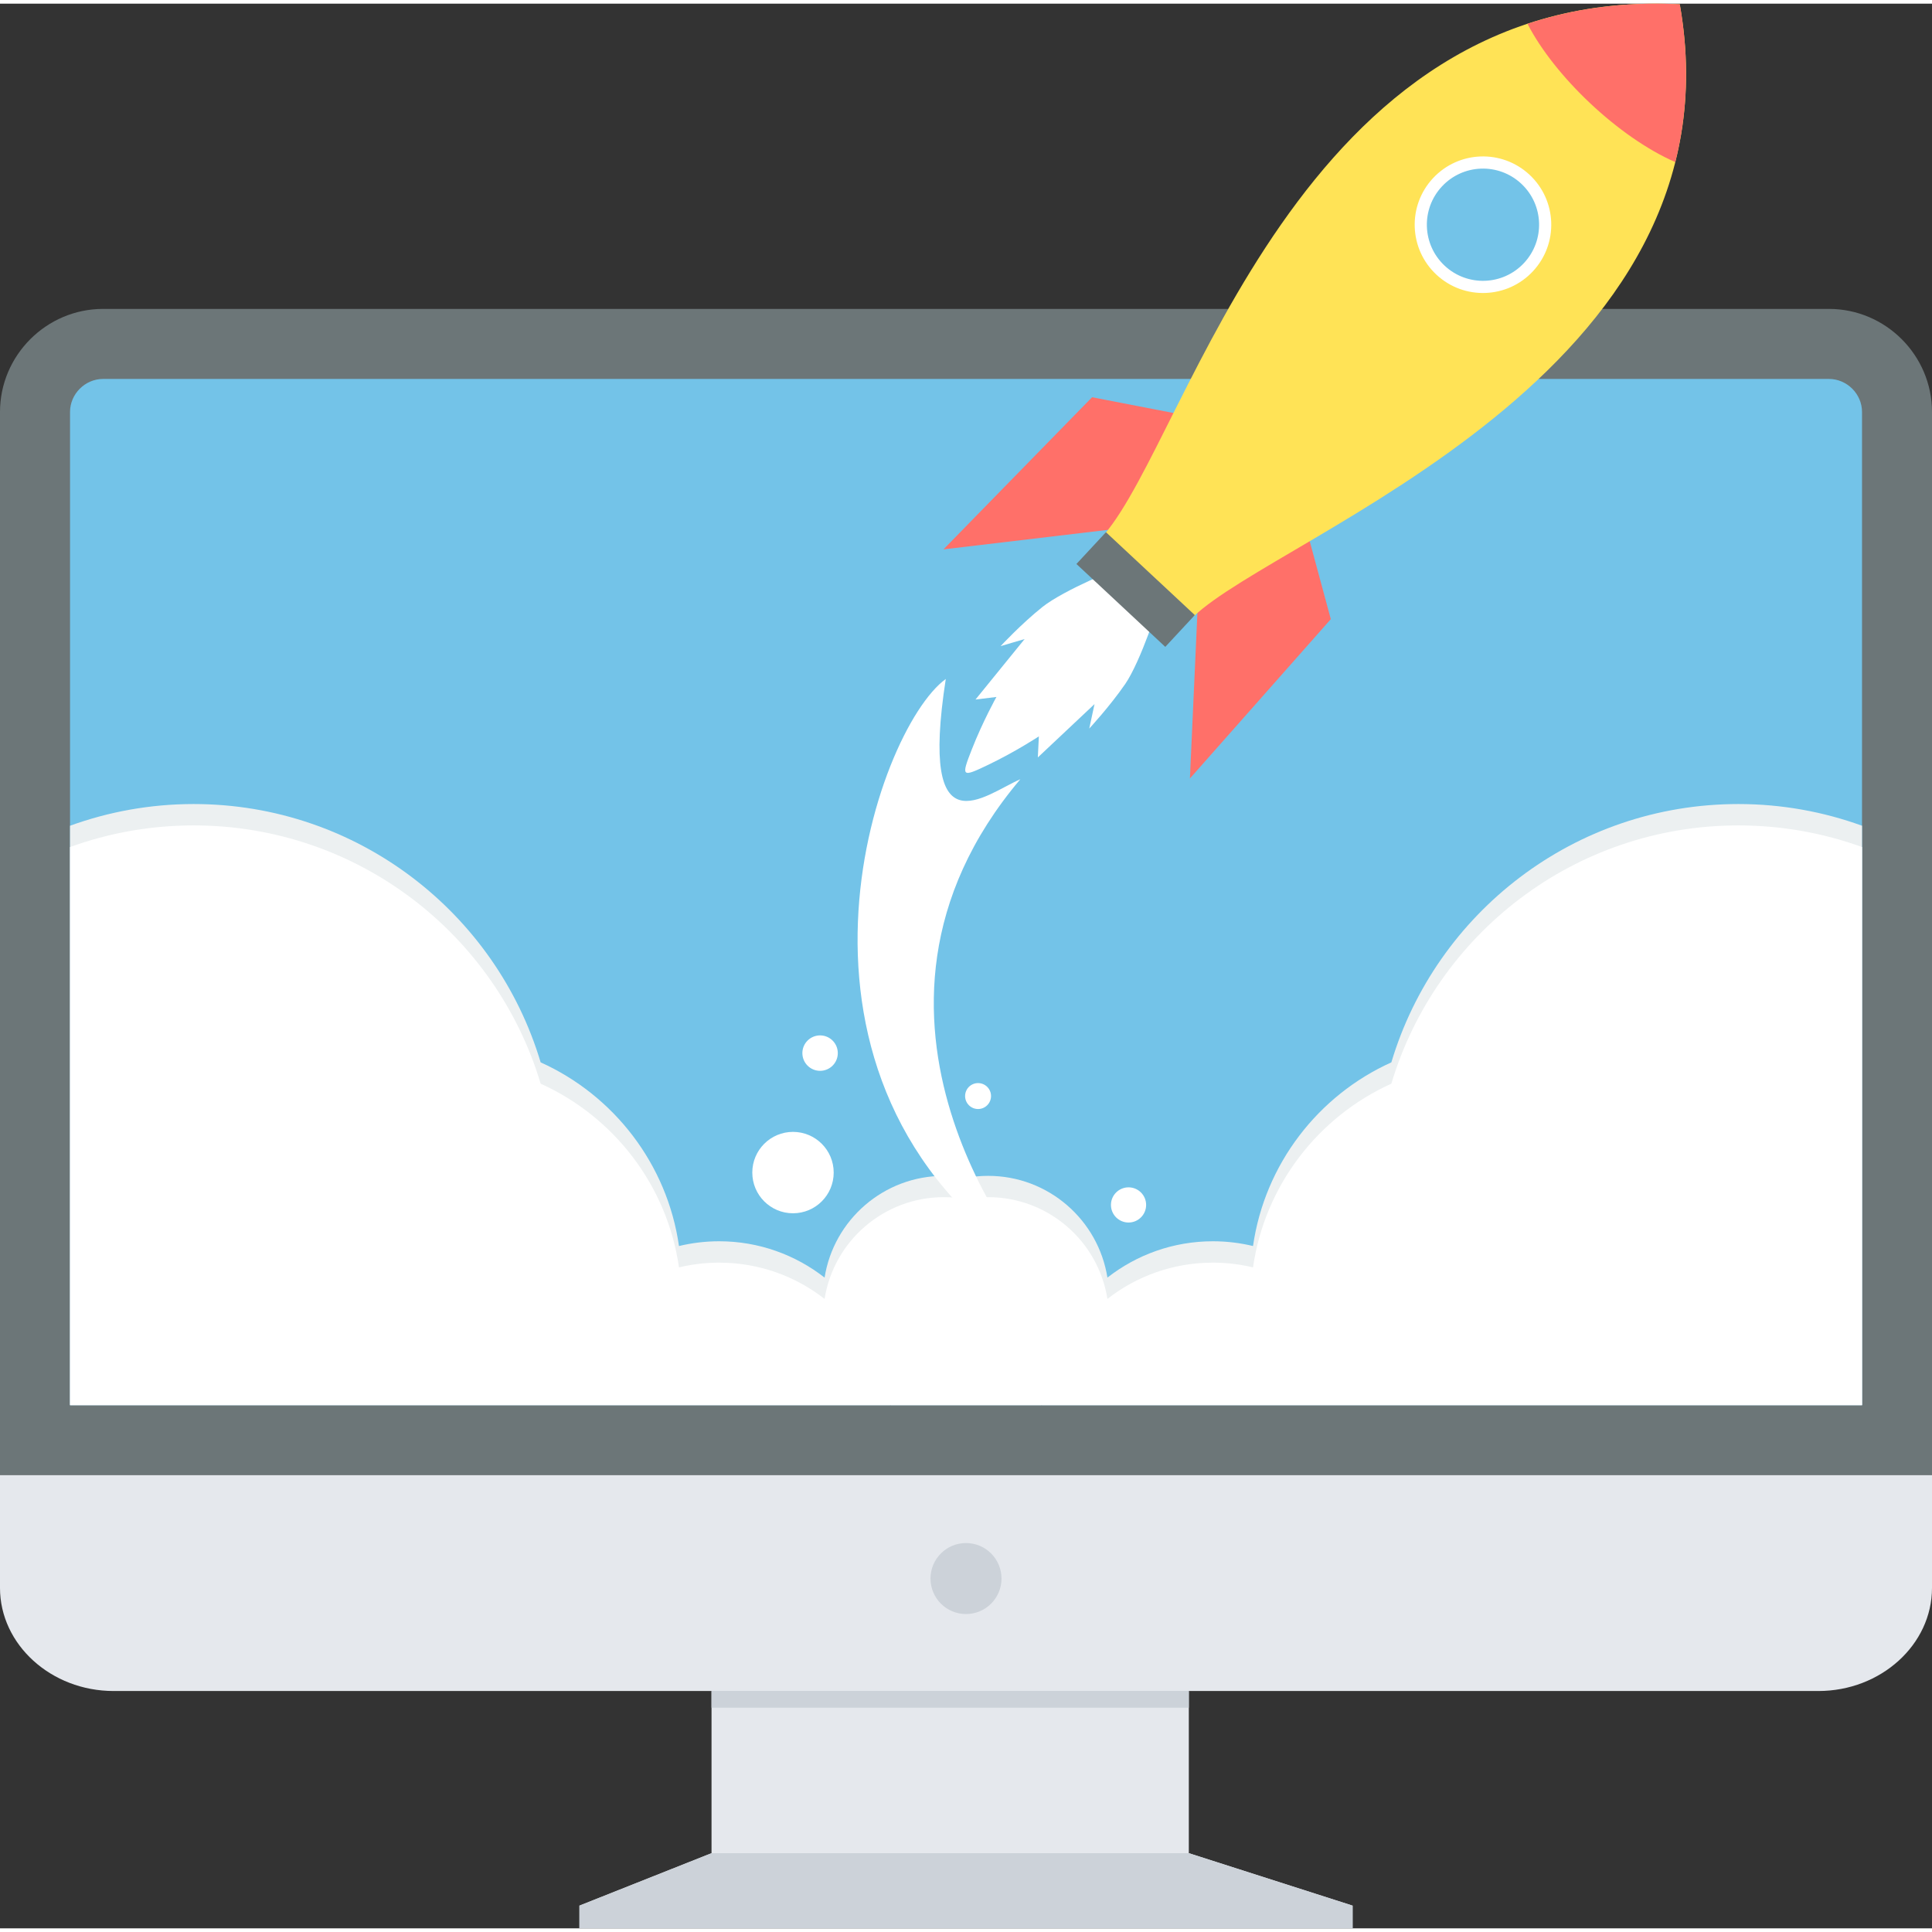 <?xml version="1.0" ?><!DOCTYPE svg  PUBLIC '-//W3C//DTD SVG 1.1//EN'  'http://www.w3.org/Graphics/SVG/1.1/DTD/svg11.dtd'><svg height="179px" style="shape-rendering:geometricPrecision; text-rendering:geometricPrecision; image-rendering:optimizeQuality; fill-rule:evenodd; clip-rule:evenodd" version="1.1" viewBox="0 0 30096 29982" width="179px" xml:space="preserve" xmlns="http://www.w3.org/2000/svg" xmlns:xlink="http://www.w3.org/1999/xlink"><rect x="0" y="0" width="30096" height="29982" fill="#333333" stroke="none"/><defs><style type="text/css">
   <![CDATA[
    .fil0 {fill:#6C7678}
    .fil1 {fill:#73C3E8}
    .fil7 {fill:#CCD2D9}
    .fil8 {fill:#E5E8ED}
    .fil3 {fill:#ECF0F1}
    .fil2 {fill:#E5E8ED}
    .fil5 {fill:#FF7069}
    .fil6 {fill:#FFE356}
    .fil4 {fill:white}
   ]]>
  </style></defs><g id="Layer_x0020_1"><g id="_427788128"><g><path class="fil0" d="M1606 4755l26884 0c884,0 1606,723 1606,1606l0 16561 -30096 0 0 -16561c0,-883 723,-1606 1606,-1606z"/><path class="fil1" d="M1091 21832l27915 0 0 -15471c0,-281 -234,-515 -516,-515l-26884 0c-281,0 -515,234 -515,515l0 15471z"/><path class="fil2" d="M30096 22922l0 1757c0,883 -796,1606 -1770,1606l-26556 0c-973,0 -1770,-723 -1770,-1606l0 -1757 30096 0z"/><path class="fil3" d="M3017 12468c2553,0 4710,1697 5405,4024 1138,513 1972,1583 2155,2861 201,-48 410,-74 626,-74 619,0 1189,212 1642,566 142,-898 920,-1585 1858,-1585 118,0 233,11 345,32 112,-21 227,-32 345,-32 938,0 1716,687 1858,1585 453,-354 1023,-566 1643,-566 215,0 425,26 625,74 184,-1278 1017,-2348 2155,-2861 695,-2327 2852,-4024 5405,-4024 677,0 1326,120 1927,338l0 9026 -12777 0 1 -4 -9 4 -2345 0 -9 -4 0 4 -12776 0 0 -9026c601,-218 1250,-338 1926,-338z"/><path class="fil4" d="M3017 12801c2553,0 4710,1696 5405,4023 1138,514 1972,1583 2155,2862 201,-48 410,-74 626,-74 619,0 1189,211 1642,565 142,-898 920,-1585 1858,-1585 118,0 233,11 345,32 112,-21 227,-32 345,-32 938,0 1716,687 1858,1585 453,-354 1023,-565 1643,-565 215,0 425,26 625,74 184,-1279 1017,-2348 2155,-2862 695,-2327 2852,-4023 5405,-4023 677,0 1326,119 1927,337l0 8694 -27915 0 0 -8694c601,-218 1250,-337 1926,-337z"/><path class="fil4" d="M18028 9366c48,-52 -260,882 -499,1231 -240,349 -561,695 -561,695l82 -381 -883 831 16 -328c0,0 -363,239 -791,444 -412,198 -422,189 -255,-237 173,-442 385,-821 385,-821l-326 40 765 -942 -374 110c0,0 321,-346 652,-610 331,-264 1240,-639 1191,-587l287 290 311 265z"/><polygon class="fil5" points="20264,7862 20731,9588 18536,12070 18671,9087 "/><polygon class="fil5" points="18767,6471 17012,6131 14697,8501 17662,8149 "/><path class="fil6" d="M18587 9552l-691 -643 -692 -643c1331,-1557 3023,-8565 8963,-8256 1022,5773 -6236,8248 -7580,9542z"/><path class="fil5" d="M26097 2468c-882,-386 -1880,-1334 -2302,-2154 706,-234 1492,-350 2372,-304 158,896 117,1713 -70,2458z"/><rect class="fil0" height="577" transform="matrix(-0.253 -0.236 -0.797 0.858 18612.3 9524.52)" width="5471"/><circle class="fil4" r="2413" transform="matrix(-0.323 -0.3 -0.3 0.323 23101.3 3443.56)"/><circle class="fil1" r="2413" transform="matrix(-0.265 -0.247 -0.247 0.265 23101.3 3443.53)"/><path class="fil4" d="M14733 10520c-1093,789 -3006,6254 1348,9149 0,0 -3325,-3872 -187,-7587 -553,239 -1580,1144 -1161,-1562z"/><circle class="fil4" cx="12353" cy="18209" r="634"/><circle class="fil4" cx="15236" cy="17017" r="202"/><circle class="fil4" cx="12775" cy="16348" r="276"/><circle class="fil4" cx="17580" cy="18713" r="274"/><circle class="fil7" cx="15048" cy="24533" r="553"/><polygon class="fil8" points="18519,28811 21073,29629 9024,29629 11084,28811 11084,26285 18519,26285 "/><polygon class="fil7" points="11084,28811 18519,28811 21073,29629 21073,29982 15048,29982 9024,29982 9024,29629 "/></g><rect class="fil7" height="260" width="7435" x="11084" y="26285"/></g></g></svg>
